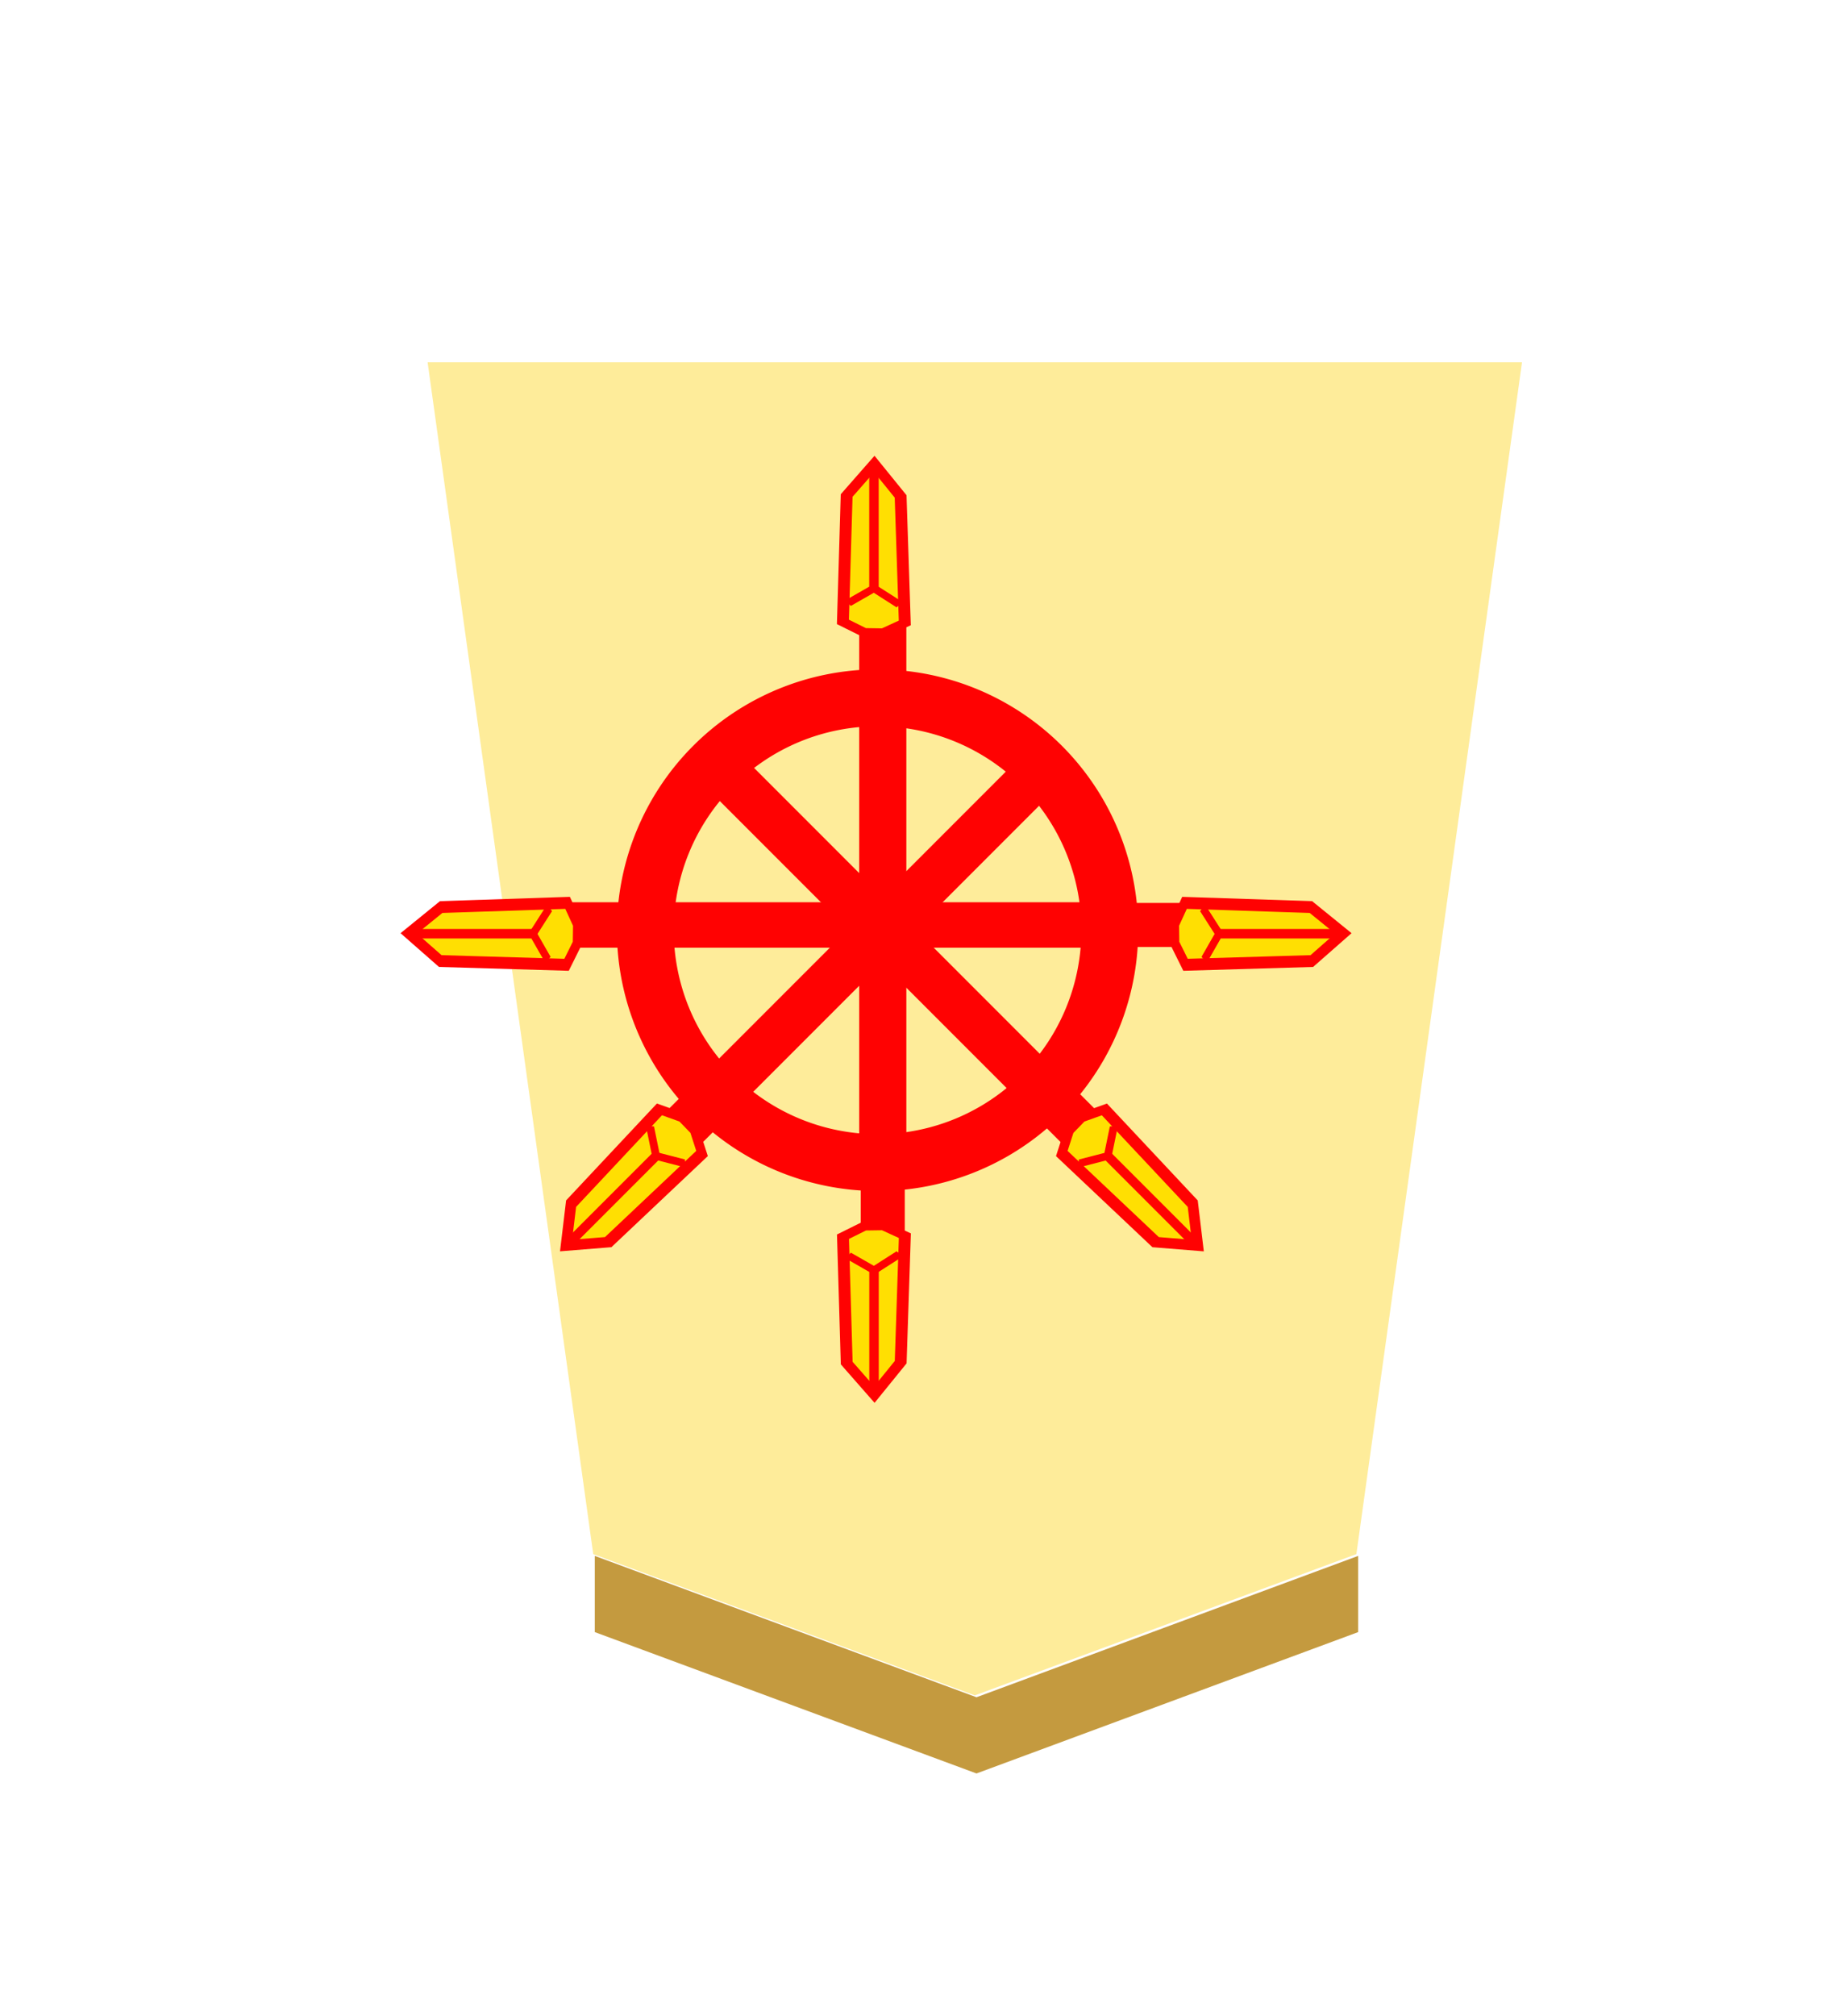 <?xml version="1.0" encoding="UTF-8" standalone="no"?>
<svg
   xmlns:dc="http://purl.org/dc/elements/1.1/"
   xmlns:cc="http://creativecommons.org/ns#"
   xmlns:rdf="http://www.w3.org/1999/02/22-rdf-syntax-ns#"
   xmlns:svg="http://www.w3.org/2000/svg"
   xmlns="http://www.w3.org/2000/svg"
   xmlns:sodipodi="http://sodipodi.sourceforge.net/DTD/sodipodi-0.dtd"
   xmlns:inkscape="http://www.inkscape.org/namespaces/inkscape"
   width="55" height="60"
   version="1.1"
   id="svg1717"
   sodipodi:docname="1NY.svg"
   inkscape:version="1.0.1 (3bc2e813f5, 2020-09-07)"
   inkscape:export-filename="D:\Pictures\Chess Variants\Shogi\pieces\Plastic\0FU.png"
   inkscape:export-xdpi="394.90497"
   inkscape:export-ydpi="394.90497">
  <defs
     id="defs1721">
    <filter
       style="color-interpolation-filters:sRGB"
       inkscape:label="Drop Shadow"
       id="filter4387">
      <feFlood
         flood-opacity="0.498"
         flood-color="rgb(0,0,0)"
         result="flood"
         id="feFlood4377" />
      <feComposite
         in="flood"
         in2="SourceGraphic"
         operator="in"
         result="composite1"
         id="feComposite4379" />
      <feGaussianBlur
         in="composite1"
         stdDeviation="1"
         result="blur"
         id="feGaussianBlur4381" />
      <feOffset
         dx="5"
         dy="3"
         result="offset"
         id="feOffset4383" />
      <feComposite
         in="SourceGraphic"
         in2="offset"
         operator="over"
         result="composite2"
         id="feComposite4385" />
    </filter>
  </defs>
  <sodipodi:namedview
     pagecolor="#ffffff"
     bordercolor="#666666"
     borderopacity="1"
     objecttolerance="10"
     gridtolerance="10"
     guidetolerance="10"
     inkscape:pageopacity="0"
     inkscape:pageshadow="2"
     inkscape:window-width="999"
     inkscape:window-height="729"
     id="namedview1719"
     showgrid="false"
     inkscape:zoom="3.9333334"
     inkscape:cx="19.208622"
     inkscape:cy="31.046444"
     inkscape:window-x="351"
     inkscape:window-y="0"
     inkscape:window-maximized="0"
     inkscape:current-layer="svg1717"
     inkscape:document-rotation="0" />
  <!--
Created by Hari Seldon and modified by orangain, licensed under Creative Commons Attribution-Share Alike 3.0 Unported.
See: https://creativecommons.org/licenses/by-sa/3.0/deed.en

Original file is available at: https://commons.wikimedia.org/wiki/File:Shogi_gyokusho(svg).svg
-->
  <filter
     id="drop-shadow">
    <feGaussianBlur
       in="SourceAlpha"
       result="blur"
       stdDeviation="2"
       id="feGaussianBlur1692" />
    <feOffset
       result="offsetBlur"
       dx="2"
       dy="2"
       id="feOffset1694" />
    <feBlend
       in="SourceGraphic"
       in2="offsetBlur"
       mode="normal"
       id="feBlend1696" />
  </filter>
  <g
     transform="translate(-289.177,-158.431)"
     style="opacity:0.99"
     id="g4714">
    <g
       style="filter:url(#filter4387)"
       transform="matrix(0.6,0,0,0.6,-0.846,-2.835)"
       id="g4143">
      <g
         id="g1772"
         transform="matrix(0.894,0,0,0.996,58.82,4.284)"
         style="opacity:1">
        <g
           id="g2498-6"
           transform="matrix(1.543,0,0,1.37,327.56,241.307)"
           style="display:inline;fill:#654b13;fill-opacity:1">
          <g
             id="g2496-4"
             transform="rotate(180,45.578,23.812)"
             style="fill:#654b13;fill-opacity:1" />
        </g>
        <g
           id="g5003">
          <g
             id="g6832-4-7-1"
             transform="matrix(1.543,0,0,1.37,326.163,239.241)"
             style="display:inline;fill:url(#linearGradient2488-7);fill-opacity:1">
            <g
               id="g6830-3-9-7"
               transform="rotate(180,45.578,23.812)"
               style="fill:url(#linearGradient20391);fill-opacity:1">
              <path
                 sodipodi:nodetypes="cccccc"
                 id="path6814-84-3-2"
                 d="m -36.68,-31.01 -13.728,5.136 -5.959,43.32 39.375,5e-6 -5.959,-43.32 z"
                 inkscape:connector-curvature="0"
                 style="fill:#feec99;fill-opacity:1;stroke-width:1" />
            </g>
          </g>
        </g>
      </g>
      <path
         sodipodi:nodetypes="ccccccc"
         style="opacity:1;fill:#c3983c;fill-opacity:0.992;stroke:none;stroke-width:1.589px;stroke-linecap:butt;stroke-linejoin:miter;stroke-opacity:1"
         d="m 507.891,346.726 v -3.78 l 18.944,7.011 18.943,-7.011 v 3.78 l -18.943,7.011 z"
         id="path9418-4-6-2"
         inkscape:connector-curvature="0" />
    </g>
    <g
       transform="matrix(0.939,0,0,-0.939,290.613,217.389)"
       id="g60632-6"
       style="opacity:1">
      <g
         style="stroke:#000000;stroke-width:4.938;stroke-miterlimit:4;stroke-dasharray:none;stroke-opacity:1"
         id="g4612-8-6"
         transform="matrix(-0.07,0,0,0.051,53.04,-44.47)">
        <path
           inkscape:connector-curvature="0"
           id="path3087-3-6"
           d="m 372.139,1666.569 v -346.548 h 15 v 346.548 z"
           style="fill:#ff0000;stroke:#ff0000;stroke-width:4.938;stroke-linecap:butt;stroke-linejoin:miter;stroke-miterlimit:4;stroke-dasharray:none;stroke-opacity:1"
           sodipodi:nodetypes="ccccc" />
      </g>
      <g
         style="stroke:#000000;stroke-width:4.938;stroke-miterlimit:4;stroke-dasharray:none;stroke-opacity:1"
         id="g4620-4-1"
         transform="matrix(-0.05,0,0,0.036,45.166,-23.77)">
        <g
           id="g2267-2">
          <path
             style="display:inline;opacity:1;fill:#ffdf00;fill-opacity:1;stroke:#ff0000;stroke-width:7.525;stroke-linecap:butt;stroke-linejoin:miter;stroke-miterlimit:4;stroke-dasharray:none;stroke-opacity:1"
             d="m 373.444,1325.142 -13.451,-8.571 2.652,-111.341 16.687,-28.568 17.542,27.755 2.373,111.247 -13.382,9.223 z"
             id="path3091-4-3"
             inkscape:connector-curvature="0"
             sodipodi:nodetypes="cccccccc" />
          <path
             sodipodi:nodetypes="ccc"
             style="fill:none;stroke:#ff0000;stroke-width:6.02;stroke-linecap:butt;stroke-linejoin:miter;stroke-miterlimit:4;stroke-dasharray:none;stroke-opacity:1"
             d="m 379.551,1181.017 v 105.098 l 16.535,13.127"
             id="path4614-5-1"
             inkscape:connector-curvature="0" />
          <path
             sodipodi:nodetypes="cc"
             style="fill:none;stroke:#ff0000;stroke-width:6.02;stroke-linecap:butt;stroke-linejoin:miter;stroke-miterlimit:4;stroke-dasharray:none;stroke-opacity:1"
             d="m 379.551,1286.116 -16.317,14.496"
             id="path4616-8-9"
             inkscape:connector-curvature="0" />
        </g>
      </g>
      <path
         style="opacity:1;fill:#ff0000;fill-opacity:1;stroke:none;stroke-width:0.336;stroke-linecap:square;stroke-linejoin:miter;stroke-miterlimit:4;stroke-dasharray:none;stroke-opacity:1;paint-order:normal"
         d="m 26.3,25.042 a 8.266,8.266 0 0 1 8.266,8.266 8.266,8.266 0 0 1 -8.266,8.266 8.266,8.266 0 0 1 -8.266,-8.266 8.266,8.266 0 0 1 8.266,-8.266 z m 0,1.802 a 6.463,6.463 0 0 0 -6.463,6.464 6.463,6.463 0 0 0 6.463,6.463 6.463,6.463 0 0 0 6.464,-6.463 6.463,6.463 0 0 0 -6.464,-6.464 z"
         id="path2168-5"
         inkscape:connector-curvature="0" />
      <g
         id="g9427-9-4"
         style="stroke:#000000;stroke-width:4.938;stroke-miterlimit:4;stroke-dasharray:none;stroke-opacity:1"
         transform="matrix(-0.07,0,0,-0.051,53.04,111.144)">
        <path
           sodipodi:nodetypes="ccccc"
           style="fill:#ff0000;stroke:#ff0000;stroke-width:6.371;stroke-linecap:butt;stroke-linejoin:miter;stroke-miterlimit:4;stroke-dasharray:none;stroke-opacity:1"
           d="m 372.139,1666.569 v -346.548 h 15 v 346.548 z"
           id="path9425-9-2"
           inkscape:connector-curvature="0" />
      </g>
      <g
         id="g9437-89-5"
         style="stroke:#000000;stroke-width:4.938;stroke-miterlimit:4;stroke-dasharray:none;stroke-opacity:1"
         transform="matrix(-0.05,0,0,-0.036,45.164,90.443)">
        <g
           id="g9435-7-3">
          <path
             sodipodi:nodetypes="cccccccc"
             inkscape:connector-curvature="0"
             id="path9429-2-3"
             d="m 373.444,1325.142 -13.451,-8.571 2.652,-111.341 16.687,-28.568 17.542,27.755 2.373,111.247 -13.382,9.223 z"
             style="display:inline;opacity:1;fill:#ffdf00;fill-opacity:1;stroke:#ff0000;stroke-width:7.525;stroke-linecap:butt;stroke-linejoin:miter;stroke-miterlimit:4;stroke-dasharray:none;stroke-opacity:1" />
          <path
             inkscape:connector-curvature="0"
             id="path9431-1-8"
             d="m 379.551,1181.017 v 105.098 l 16.535,13.127"
             style="fill:none;stroke:#ff0000;stroke-width:6.02;stroke-linecap:butt;stroke-linejoin:miter;stroke-miterlimit:4;stroke-dasharray:none;stroke-opacity:1"
             sodipodi:nodetypes="ccc" />
          <path
             inkscape:connector-curvature="0"
             id="path9433-65-9"
             d="m 379.551,1286.116 -16.317,14.496"
             style="fill:none;stroke:#ff0000;stroke-width:6.02;stroke-linecap:butt;stroke-linejoin:miter;stroke-miterlimit:4;stroke-dasharray:none;stroke-opacity:1"
             sodipodi:nodetypes="cc" />
        </g>
      </g>
      <g
         id="g9475-1-6"
         style="stroke:#000000;stroke-width:4.938;stroke-miterlimit:4;stroke-dasharray:none;stroke-opacity:1"
         transform="matrix(-0.05,0.05,0.036,0.036,-9.534,-40.6)">
        <path
           sodipodi:nodetypes="ccccc"
           style="fill:#ff0000;stroke:#ff0000;stroke-width:6.371;stroke-linecap:butt;stroke-linejoin:miter;stroke-miterlimit:4;stroke-dasharray:none;stroke-opacity:1"
           d="m 372.139,1666.569 v -346.548 h 15 v 346.548 z"
           id="path9473-1-3"
           inkscape:connector-curvature="0" />
      </g>
      <g
         style="stroke:#000000;stroke-width:4.938;stroke-miterlimit:4;stroke-dasharray:none;stroke-opacity:1"
         id="g9491-0-9"
         transform="matrix(0.05,0.05,-0.036,0.036,62.403,-40.6)">
        <path
           inkscape:connector-curvature="0"
           id="path9489-4-0"
           d="m 372.139,1666.569 v -346.548 h 15 v 346.548 z"
           style="fill:#ff0000;stroke:#ff0000;stroke-width:6.371;stroke-linecap:butt;stroke-linejoin:miter;stroke-miterlimit:4;stroke-dasharray:none;stroke-opacity:1"
           sodipodi:nodetypes="ccccc" />
      </g>
      <g
         id="g9507-57-7"
         style="stroke:#000000;stroke-width:4.938;stroke-miterlimit:4;stroke-dasharray:none;stroke-opacity:1"
         transform="matrix(0,-0.07,-0.051,0,103.563,60.048)">
        <path
           sodipodi:nodetypes="ccccc"
           style="fill:#ff0000;stroke:#ff0000;stroke-width:4.938;stroke-linecap:butt;stroke-linejoin:miter;stroke-miterlimit:4;stroke-dasharray:none;stroke-opacity:1"
           d="m 372.139,1666.569 v -346.548 h 15 v 346.548 z"
           id="path9505-3-4"
           inkscape:connector-curvature="0" />
      </g>
      <g
         id="g9517-9-1"
         style="stroke:#000000;stroke-width:4.938;stroke-miterlimit:4;stroke-dasharray:none;stroke-opacity:1"
         transform="matrix(0,-0.05,-0.036,0,83.431,52.174)">
        <g
           id="g9515-3-5">
          <path
             sodipodi:nodetypes="cccccccc"
             inkscape:connector-curvature="0"
             id="path9509-8-7"
             d="m 373.444,1325.142 -13.451,-8.571 2.652,-111.341 16.687,-28.568 17.542,27.755 2.373,111.247 -13.382,9.223 z"
             style="display:inline;opacity:1;fill:#ffdf00;fill-opacity:1;stroke:#ff0000;stroke-width:7.525;stroke-linecap:butt;stroke-linejoin:miter;stroke-miterlimit:4;stroke-dasharray:none;stroke-opacity:1" />
          <path
             inkscape:connector-curvature="0"
             id="path9511-4-1"
             d="m 379.551,1181.017 v 105.098 l 16.535,13.127"
             style="fill:none;stroke:#ff0000;stroke-width:6.02;stroke-linecap:butt;stroke-linejoin:miter;stroke-miterlimit:4;stroke-dasharray:none;stroke-opacity:1"
             sodipodi:nodetypes="ccc" />
          <path
             inkscape:connector-curvature="0"
             id="path9513-7-7"
             d="m 379.551,1286.116 -16.317,14.496"
             style="fill:none;stroke:#ff0000;stroke-width:6.02;stroke-linecap:butt;stroke-linejoin:miter;stroke-miterlimit:4;stroke-dasharray:none;stroke-opacity:1"
             sodipodi:nodetypes="cc" />
        </g>
      </g>
      <g
         style="stroke:#000000;stroke-width:4.938;stroke-miterlimit:4;stroke-dasharray:none;stroke-opacity:1"
         id="g9523-1-1"
         transform="matrix(0,-0.07,0.051,0,-51.002,60.048)">
        <path
           inkscape:connector-curvature="0"
           id="path9521-8-2"
           d="m 372.139,1666.569 v -346.548 h 15 v 346.548 z"
           style="fill:#ff0000;stroke:#ff0000;stroke-width:5.575;stroke-linecap:butt;stroke-linejoin:miter;stroke-miterlimit:4;stroke-dasharray:none;stroke-opacity:1"
           sodipodi:nodetypes="ccccc" />
      </g>
      <g
         style="stroke:#000000;stroke-width:4.938;stroke-miterlimit:4;stroke-dasharray:none;stroke-opacity:1"
         id="g9533-9-7"
         transform="matrix(0,-0.05,0.036,0,-30.926,52.174)">
        <g
           id="g9531-12-7">
          <path
             style="display:inline;opacity:1;fill:#ffdf00;fill-opacity:1;stroke:#ff0000;stroke-width:7.525;stroke-linecap:butt;stroke-linejoin:miter;stroke-miterlimit:4;stroke-dasharray:none;stroke-opacity:1"
             d="m 373.444,1325.142 -13.451,-8.571 2.652,-111.341 16.687,-28.568 17.542,27.755 2.373,111.247 -13.382,9.223 z"
             id="path9525-66-5"
             inkscape:connector-curvature="0"
             sodipodi:nodetypes="cccccccc" />
          <path
             sodipodi:nodetypes="ccc"
             style="fill:none;stroke:#ff0000;stroke-width:6.02;stroke-linecap:butt;stroke-linejoin:miter;stroke-miterlimit:4;stroke-dasharray:none;stroke-opacity:1"
             d="m 379.551,1181.017 v 105.098 l 16.535,13.127"
             id="path9527-0-6"
             inkscape:connector-curvature="0" />
          <path
             sodipodi:nodetypes="cc"
             style="fill:none;stroke:#ff0000;stroke-width:6.02;stroke-linecap:butt;stroke-linejoin:miter;stroke-miterlimit:4;stroke-dasharray:none;stroke-opacity:1"
             d="m 379.551,1286.116 -16.317,14.496"
             id="path9529-9-5"
             inkscape:connector-curvature="0" />
        </g>
      </g>
      <g
         style="stroke:#000000;stroke-width:4.938;stroke-miterlimit:4;stroke-dasharray:none;stroke-opacity:1"
         id="g9533-1-8-3"
         transform="matrix(0.035,-0.035,0.026,0.026,-27.447,5.998)">
        <g
           id="g9531-8-0-2">
          <path
             style="display:inline;opacity:1;fill:#ffdf00;fill-opacity:1;stroke:#ff0000;stroke-width:7.525;stroke-linecap:butt;stroke-linejoin:miter;stroke-miterlimit:4;stroke-dasharray:none;stroke-opacity:1"
             d="m 373.444,1325.142 -13.451,-8.571 2.652,-111.341 16.687,-28.568 17.542,27.755 2.373,111.247 -13.382,9.223 z"
             id="path9525-8-3-8"
             inkscape:connector-curvature="0"
             sodipodi:nodetypes="cccccccc" />
          <path
             sodipodi:nodetypes="ccc"
             style="fill:none;stroke:#ff0000;stroke-width:6.02;stroke-linecap:butt;stroke-linejoin:miter;stroke-miterlimit:4;stroke-dasharray:none;stroke-opacity:1"
             d="m 379.551,1181.017 v 105.098 l 16.535,13.127"
             id="path9527-8-6-4"
             inkscape:connector-curvature="0" />
          <path
             sodipodi:nodetypes="cc"
             style="fill:none;stroke:#ff0000;stroke-width:6.02;stroke-linecap:butt;stroke-linejoin:miter;stroke-miterlimit:4;stroke-dasharray:none;stroke-opacity:1"
             d="m 379.551,1286.116 -16.317,14.496"
             id="path9529-1-3-0"
             inkscape:connector-curvature="0" />
        </g>
      </g>
      <g
         id="g9517-2-7-0"
         style="stroke:#000000;stroke-width:4.938;stroke-miterlimit:4;stroke-dasharray:none;stroke-opacity:1"
         transform="matrix(-0.035,-0.035,-0.026,0.026,80.324,5.997)">
        <g
           id="g9515-2-1-2">
          <path
             sodipodi:nodetypes="cccccccc"
             inkscape:connector-curvature="0"
             id="path9509-0-9-4"
             d="m 373.444,1325.142 -13.451,-8.571 2.652,-111.341 16.687,-28.568 17.542,27.755 2.373,111.247 -13.382,9.223 z"
             style="display:inline;opacity:1;fill:#ffdf00;fill-opacity:1;stroke:#ff0000;stroke-width:7.525;stroke-linecap:butt;stroke-linejoin:miter;stroke-miterlimit:4;stroke-dasharray:none;stroke-opacity:1" />
          <path
             inkscape:connector-curvature="0"
             id="path9511-7-4-5"
             d="m 379.551,1181.017 v 105.098 l 16.535,13.127"
             style="fill:none;stroke:#ff0000;stroke-width:6.02;stroke-linecap:butt;stroke-linejoin:miter;stroke-miterlimit:4;stroke-dasharray:none;stroke-opacity:1"
             sodipodi:nodetypes="ccc" />
          <path
             inkscape:connector-curvature="0"
             id="path9513-6-9-4"
             d="m 379.551,1286.116 -16.317,14.496"
             style="fill:none;stroke:#ff0000;stroke-width:6.02;stroke-linecap:butt;stroke-linejoin:miter;stroke-miterlimit:4;stroke-dasharray:none;stroke-opacity:1"
             sodipodi:nodetypes="cc" />
        </g>
      </g>
    </g>
  </g>
</svg>

